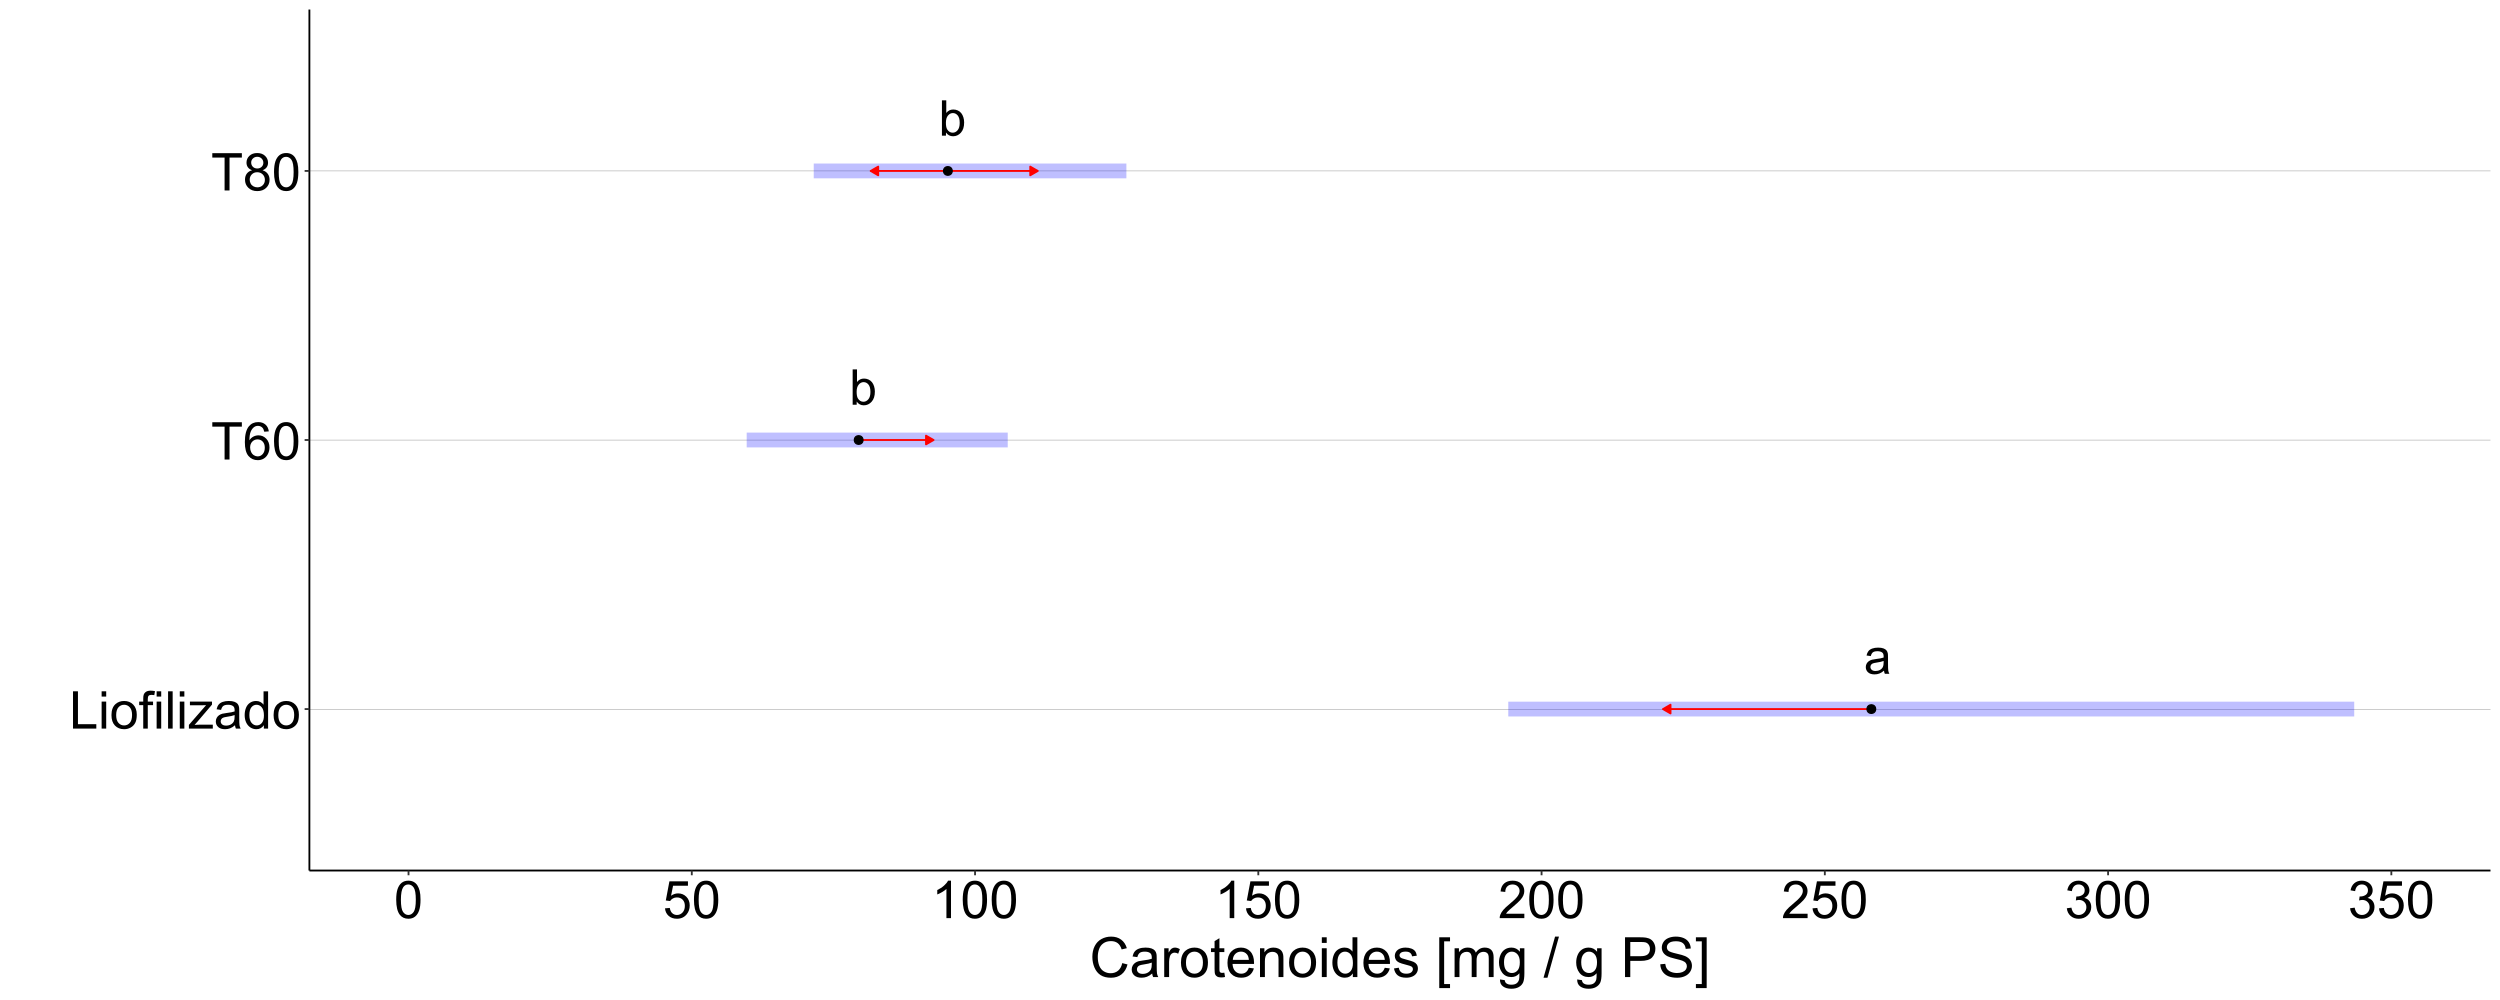 <?xml version="1.0" encoding="UTF-8"?>
<svg xmlns="http://www.w3.org/2000/svg" xmlns:xlink="http://www.w3.org/1999/xlink" width="1440" height="576" viewBox="0 0 1440 576">
<defs>
<g>
<g id="glyph-0-0">
<path d="M 11.504 -1.82 C 10.578 -1.031 9.688 -0.477 8.828 -0.152 C 7.973 0.172 7.055 0.332 6.07 0.332 C 4.449 0.332 3.203 -0.062 2.336 -0.855 C 1.465 -1.645 1.027 -2.656 1.027 -3.891 C 1.027 -4.613 1.191 -5.273 1.52 -5.871 C 1.852 -6.469 2.281 -6.945 2.812 -7.309 C 3.348 -7.668 3.945 -7.941 4.613 -8.129 C 5.102 -8.258 5.844 -8.383 6.836 -8.504 C 8.855 -8.742 10.34 -9.031 11.297 -9.363 C 11.305 -9.707 11.309 -9.926 11.309 -10.016 C 11.309 -11.035 11.074 -11.754 10.602 -12.172 C 9.961 -12.734 9.012 -13.02 7.754 -13.02 C 6.574 -13.02 5.707 -12.812 5.148 -12.398 C 4.586 -11.988 4.172 -11.258 3.902 -10.211 L 1.457 -10.543 C 1.68 -11.59 2.047 -12.438 2.555 -13.082 C 3.066 -13.723 3.801 -14.219 4.766 -14.566 C 5.73 -14.914 6.844 -15.086 8.113 -15.086 C 9.375 -15.086 10.398 -14.941 11.184 -14.645 C 11.973 -14.348 12.551 -13.973 12.922 -13.523 C 13.289 -13.074 13.551 -12.508 13.699 -11.824 C 13.781 -11.398 13.824 -10.629 13.824 -9.516 L 13.824 -6.184 C 13.824 -3.859 13.875 -2.387 13.984 -1.77 C 14.09 -1.156 14.301 -0.566 14.617 0 L 12.004 0 C 11.746 -0.52 11.578 -1.125 11.504 -1.82 M 11.297 -7.406 C 10.387 -7.035 9.027 -6.719 7.211 -6.461 C 6.184 -6.312 5.457 -6.145 5.027 -5.961 C 4.602 -5.773 4.273 -5.504 4.043 -5.148 C 3.812 -4.789 3.695 -4.395 3.695 -3.961 C 3.695 -3.293 3.949 -2.738 4.453 -2.293 C 4.957 -1.848 5.695 -1.625 6.668 -1.625 C 7.633 -1.625 8.488 -1.836 9.238 -2.258 C 9.988 -2.68 10.539 -3.254 10.891 -3.988 C 11.16 -4.551 11.297 -5.387 11.297 -6.488 Z M 11.297 -7.406 "/>
</g>
<g id="glyph-0-1">
<path d="M 4.184 0 L 1.863 0 L 1.863 -20.367 L 4.363 -20.367 L 4.363 -13.102 C 5.418 -14.426 6.766 -15.086 8.406 -15.086 C 9.312 -15.086 10.172 -14.906 10.98 -14.539 C 11.793 -14.172 12.461 -13.66 12.984 -12.996 C 13.508 -12.336 13.918 -11.535 14.211 -10.602 C 14.508 -9.664 14.656 -8.664 14.656 -7.598 C 14.656 -5.07 14.031 -3.117 12.781 -1.738 C 11.531 -0.355 10.031 0.332 8.281 0.332 C 6.539 0.332 5.172 -0.395 4.184 -1.848 L 4.184 0 M 4.152 -7.488 C 4.152 -5.719 4.395 -4.441 4.875 -3.652 C 5.664 -2.367 6.73 -1.723 8.07 -1.723 C 9.164 -1.723 10.109 -2.199 10.906 -3.148 C 11.703 -4.098 12.102 -5.512 12.102 -7.391 C 12.102 -9.316 11.719 -10.738 10.953 -11.656 C 10.191 -12.574 9.266 -13.031 8.184 -13.031 C 7.09 -13.031 6.145 -12.559 5.348 -11.609 C 4.551 -10.66 4.152 -9.285 4.152 -7.488 Z M 4.152 -7.488 "/>
</g>
<g id="glyph-1-0">
<path d="M 2.195 0 L 2.195 -21.477 L 5.039 -21.477 L 5.039 -2.535 L 15.617 -2.535 L 15.617 0 Z M 2.195 0 "/>
</g>
<g id="glyph-1-1">
<path d="M 1.992 -18.441 L 1.992 -21.477 L 4.629 -21.477 L 4.629 -18.441 L 1.992 -18.441 M 1.992 0 L 1.992 -15.555 L 4.629 -15.555 L 4.629 0 Z M 1.992 0 "/>
</g>
<g id="glyph-1-2">
<path d="M 0.996 -7.777 C 0.996 -10.66 1.797 -12.793 3.398 -14.18 C 4.734 -15.332 6.367 -15.906 8.289 -15.906 C 10.43 -15.906 12.176 -15.207 13.535 -13.805 C 14.891 -12.406 15.57 -10.469 15.57 -8 C 15.57 -5.996 15.27 -4.422 14.672 -3.273 C 14.07 -2.125 13.195 -1.234 12.047 -0.602 C 10.902 0.035 9.648 0.352 8.289 0.352 C 6.113 0.352 4.352 -0.348 3.012 -1.742 C 1.668 -3.141 0.996 -5.152 0.996 -7.777 M 3.707 -7.777 C 3.707 -5.785 4.141 -4.293 5.008 -3.305 C 5.879 -2.312 6.973 -1.816 8.289 -1.816 C 9.598 -1.816 10.688 -2.312 11.559 -3.312 C 12.426 -4.305 12.859 -5.824 12.859 -7.867 C 12.859 -9.789 12.426 -11.246 11.551 -12.238 C 10.676 -13.23 9.59 -13.727 8.289 -13.727 C 6.973 -13.727 5.879 -13.23 5.008 -12.246 C 4.141 -11.258 3.707 -9.77 3.707 -7.777 Z M 3.707 -7.777 "/>
</g>
<g id="glyph-1-3">
<path d="M 2.609 0 L 2.609 -13.508 L 0.277 -13.508 L 0.277 -15.555 L 2.609 -15.555 L 2.609 -17.211 C 2.609 -18.258 2.699 -19.031 2.887 -19.539 C 3.141 -20.223 3.586 -20.777 4.227 -21.203 C 4.867 -21.629 5.762 -21.84 6.914 -21.84 C 7.656 -21.84 8.477 -21.754 9.375 -21.578 L 8.98 -19.277 C 8.434 -19.375 7.914 -19.422 7.426 -19.422 C 6.625 -19.422 6.059 -19.254 5.727 -18.91 C 5.395 -18.57 5.23 -17.93 5.23 -16.992 L 5.23 -15.555 L 8.262 -15.555 L 8.262 -13.508 L 5.23 -13.508 L 5.23 0 Z M 2.609 0 "/>
</g>
<g id="glyph-1-4">
<path d="M 1.918 0 L 1.918 -21.477 L 4.555 -21.477 L 4.555 0 Z M 1.918 0 "/>
</g>
<g id="glyph-1-5">
<path d="M 0.586 0 L 0.586 -2.141 L 10.488 -13.508 C 9.363 -13.445 8.375 -13.418 7.516 -13.418 L 1.172 -13.418 L 1.172 -15.555 L 13.887 -15.555 L 13.887 -13.812 L 5.465 -3.941 L 3.836 -2.141 C 5.02 -2.227 6.129 -2.27 7.164 -2.27 L 14.355 -2.27 L 14.355 0 Z M 0.586 0 "/>
</g>
<g id="glyph-1-6">
<path d="M 12.129 -1.918 C 11.152 -1.09 10.211 -0.504 9.309 -0.16 C 8.406 0.18 7.438 0.352 6.402 0.352 C 4.691 0.352 3.379 -0.066 2.461 -0.902 C 1.543 -1.734 1.086 -2.801 1.086 -4.102 C 1.086 -4.863 1.258 -5.559 1.605 -6.188 C 1.949 -6.82 2.406 -7.324 2.965 -7.703 C 3.527 -8.086 4.16 -8.375 4.863 -8.57 C 5.379 -8.707 6.16 -8.836 7.207 -8.965 C 9.336 -9.219 10.902 -9.523 11.91 -9.875 C 11.918 -10.234 11.922 -10.465 11.922 -10.562 C 11.922 -11.637 11.676 -12.391 11.176 -12.832 C 10.504 -13.426 9.5 -13.727 8.172 -13.727 C 6.934 -13.727 6.02 -13.508 5.426 -13.074 C 4.836 -12.641 4.398 -11.871 4.117 -10.766 L 1.539 -11.117 C 1.773 -12.223 2.156 -13.113 2.695 -13.793 C 3.23 -14.469 4.008 -14.992 5.023 -15.359 C 6.039 -15.727 7.215 -15.906 8.555 -15.906 C 9.883 -15.906 10.961 -15.75 11.793 -15.438 C 12.621 -15.125 13.23 -14.734 13.625 -14.262 C 14.012 -13.785 14.285 -13.188 14.445 -12.465 C 14.531 -12.016 14.574 -11.207 14.574 -10.035 L 14.574 -6.52 C 14.574 -4.066 14.633 -2.516 14.742 -1.867 C 14.855 -1.219 15.078 -0.594 15.41 0 L 12.656 0 C 12.383 -0.547 12.207 -1.188 12.129 -1.918 M 11.91 -7.809 C 10.953 -7.418 9.516 -7.086 7.602 -6.812 C 6.52 -6.656 5.75 -6.48 5.305 -6.285 C 4.852 -6.09 4.508 -5.805 4.262 -5.426 C 4.02 -5.051 3.898 -4.633 3.898 -4.176 C 3.898 -3.473 4.164 -2.887 4.695 -2.418 C 5.227 -1.949 6.008 -1.715 7.031 -1.715 C 8.047 -1.715 8.949 -1.938 9.742 -2.379 C 10.531 -2.824 11.113 -3.434 11.484 -4.203 C 11.766 -4.801 11.91 -5.68 11.91 -6.84 Z M 11.91 -7.809 "/>
</g>
<g id="glyph-1-7">
<path d="M 12.07 0 L 12.07 -1.961 C 11.082 -0.422 9.633 0.352 7.719 0.352 C 6.48 0.352 5.34 0.008 4.301 -0.672 C 3.258 -1.355 2.453 -2.312 1.883 -3.539 C 1.312 -4.762 1.023 -6.172 1.023 -7.766 C 1.023 -9.316 1.285 -10.727 1.801 -11.988 C 2.32 -13.254 3.094 -14.223 4.133 -14.898 C 5.164 -15.57 6.324 -15.906 7.602 -15.906 C 8.539 -15.906 9.375 -15.711 10.109 -15.316 C 10.84 -14.918 11.434 -14.402 11.895 -13.77 L 11.895 -21.477 L 14.516 -21.477 L 14.516 0 L 12.07 0 M 3.734 -7.766 C 3.734 -5.773 4.156 -4.281 4.996 -3.297 C 5.836 -2.309 6.828 -1.816 7.969 -1.816 C 9.121 -1.816 10.102 -2.289 10.906 -3.23 C 11.711 -4.172 12.113 -5.609 12.113 -7.543 C 12.113 -9.672 11.703 -11.234 10.883 -12.23 C 10.062 -13.227 9.055 -13.727 7.852 -13.727 C 6.68 -13.727 5.699 -13.246 4.914 -12.289 C 4.129 -11.332 3.734 -9.824 3.734 -7.766 Z M 3.734 -7.766 "/>
</g>
<g id="glyph-1-8">
<path d="M 7.777 0 L 7.777 -18.941 L 0.703 -18.941 L 0.703 -21.477 L 17.727 -21.477 L 17.727 -18.941 L 10.621 -18.941 L 10.621 0 Z M 7.777 0 "/>
</g>
<g id="glyph-1-9">
<path d="M 14.926 -16.215 L 12.305 -16.012 C 12.07 -17.047 11.738 -17.797 11.309 -18.266 C 10.594 -19.02 9.715 -19.395 8.672 -19.395 C 7.832 -19.395 7.094 -19.16 6.461 -18.691 C 5.629 -18.086 4.977 -17.203 4.496 -16.039 C 4.02 -14.879 3.77 -13.223 3.75 -11.074 C 4.383 -12.039 5.16 -12.758 6.078 -13.227 C 6.996 -13.695 7.957 -13.93 8.965 -13.93 C 10.723 -13.93 12.219 -13.285 13.453 -11.988 C 14.691 -10.695 15.309 -9.023 15.309 -6.973 C 15.309 -5.625 15.016 -4.371 14.438 -3.215 C 13.855 -2.059 13.055 -1.172 12.039 -0.555 C 11.023 0.059 9.875 0.367 8.586 0.367 C 6.387 0.367 4.594 -0.441 3.207 -2.059 C 1.82 -3.676 1.129 -6.336 1.129 -10.047 C 1.129 -14.199 1.895 -17.215 3.43 -19.102 C 4.766 -20.742 6.566 -21.562 8.832 -21.562 C 10.523 -21.562 11.906 -21.09 12.984 -20.141 C 14.066 -19.195 14.711 -17.887 14.926 -16.215 M 4.16 -6.957 C 4.16 -6.051 4.352 -5.18 4.738 -4.352 C 5.125 -3.52 5.664 -2.887 6.359 -2.453 C 7.051 -2.02 7.777 -1.801 8.539 -1.801 C 9.652 -1.801 10.609 -2.25 11.41 -3.148 C 12.211 -4.047 12.613 -5.27 12.613 -6.812 C 12.613 -8.297 12.215 -9.465 11.426 -10.32 C 10.633 -11.176 9.641 -11.602 8.438 -11.602 C 7.246 -11.602 6.234 -11.176 5.406 -10.32 C 4.574 -9.465 4.16 -8.344 4.16 -6.957 Z M 4.16 -6.957 "/>
</g>
<g id="glyph-1-10">
<path d="M 1.246 -10.59 C 1.246 -13.129 1.508 -15.172 2.027 -16.723 C 2.551 -18.27 3.328 -19.461 4.359 -20.305 C 5.387 -21.141 6.684 -21.562 8.246 -21.562 C 9.398 -21.562 10.41 -21.332 11.281 -20.867 C 12.148 -20.402 12.867 -19.734 13.434 -18.859 C 14 -17.984 14.441 -16.922 14.766 -15.668 C 15.086 -14.41 15.25 -12.719 15.25 -10.59 C 15.25 -8.07 14.988 -6.039 14.473 -4.488 C 13.953 -2.941 13.18 -1.746 12.152 -0.902 C 11.121 -0.055 9.82 0.367 8.246 0.367 C 6.176 0.367 4.551 -0.375 3.367 -1.859 C 1.953 -3.648 1.246 -6.559 1.246 -10.59 M 3.953 -10.59 C 3.953 -7.066 4.367 -4.719 5.191 -3.551 C 6.02 -2.387 7.035 -1.801 8.246 -1.801 C 9.457 -1.801 10.477 -2.387 11.301 -3.559 C 12.125 -4.73 12.539 -7.074 12.539 -10.59 C 12.539 -14.125 12.125 -16.473 11.301 -17.637 C 10.477 -18.797 9.449 -19.379 8.219 -19.379 C 7.008 -19.379 6.039 -18.867 5.316 -17.844 C 4.41 -16.531 3.953 -14.117 3.953 -10.59 Z M 3.953 -10.59 "/>
</g>
<g id="glyph-1-11">
<path d="M 5.305 -11.645 C 4.207 -12.047 3.398 -12.617 2.871 -13.359 C 2.344 -14.102 2.078 -14.988 2.078 -16.023 C 2.078 -17.586 2.641 -18.902 3.766 -19.965 C 4.887 -21.031 6.383 -21.562 8.246 -21.562 C 10.121 -21.562 11.633 -21.02 12.773 -19.93 C 13.914 -18.84 14.488 -17.516 14.488 -15.953 C 14.488 -14.957 14.227 -14.09 13.703 -13.352 C 13.18 -12.613 12.387 -12.047 11.324 -11.645 C 12.641 -11.215 13.645 -10.523 14.332 -9.566 C 15.023 -8.609 15.367 -7.465 15.367 -6.137 C 15.367 -4.301 14.715 -2.758 13.418 -1.508 C 12.117 -0.258 10.41 0.367 8.289 0.367 C 6.172 0.367 4.461 -0.262 3.164 -1.516 C 1.863 -2.77 1.215 -4.336 1.215 -6.211 C 1.215 -7.605 1.57 -8.777 2.277 -9.719 C 2.984 -10.66 3.992 -11.305 5.305 -11.645 M 4.773 -16.113 C 4.773 -15.098 5.102 -14.266 5.758 -13.625 C 6.41 -12.977 7.262 -12.656 8.305 -12.656 C 9.32 -12.656 10.152 -12.977 10.805 -13.617 C 11.453 -14.254 11.777 -15.039 11.777 -15.969 C 11.777 -16.934 11.441 -17.746 10.773 -18.406 C 10.105 -19.066 9.273 -19.395 8.277 -19.395 C 7.27 -19.395 6.434 -19.07 5.773 -18.43 C 5.105 -17.781 4.773 -17.012 4.773 -16.113 M 3.926 -6.195 C 3.926 -5.445 4.105 -4.719 4.461 -4.016 C 4.816 -3.312 5.348 -2.766 6.051 -2.379 C 6.754 -1.996 7.508 -1.801 8.32 -1.801 C 9.578 -1.801 10.621 -2.207 11.441 -3.016 C 12.262 -3.828 12.672 -4.859 12.672 -6.109 C 12.672 -7.379 12.25 -8.426 11.402 -9.258 C 10.559 -10.086 9.5 -10.504 8.234 -10.504 C 6.992 -10.504 5.965 -10.094 5.148 -9.273 C 4.332 -8.453 3.926 -7.426 3.926 -6.195 Z M 3.926 -6.195 "/>
</g>
<g id="glyph-1-12">
<path d="M 1.246 -5.625 L 4.016 -5.859 C 4.219 -4.512 4.695 -3.5 5.441 -2.82 C 6.188 -2.141 7.09 -1.801 8.145 -1.801 C 9.414 -1.801 10.488 -2.281 11.367 -3.238 C 12.246 -4.195 12.688 -5.465 12.688 -7.047 C 12.688 -8.551 12.262 -9.734 11.418 -10.605 C 10.574 -11.473 9.469 -11.91 8.102 -11.91 C 7.25 -11.91 6.484 -11.715 5.801 -11.332 C 5.117 -10.945 4.578 -10.445 4.188 -9.828 L 1.715 -10.152 L 3.793 -21.18 L 14.473 -21.18 L 14.473 -18.664 L 5.902 -18.664 L 4.746 -12.891 C 6.035 -13.789 7.387 -14.238 8.805 -14.238 C 10.68 -14.238 12.262 -13.59 13.551 -12.289 C 14.84 -10.992 15.484 -9.32 15.484 -7.281 C 15.484 -5.336 14.918 -3.656 13.785 -2.242 C 12.406 -0.504 10.527 0.367 8.145 0.367 C 6.191 0.367 4.598 -0.18 3.363 -1.273 C 2.125 -2.367 1.422 -3.816 1.246 -5.625 Z M 1.246 -5.625 "/>
</g>
<g id="glyph-1-13">
<path d="M 11.176 0 L 8.539 0 L 8.539 -16.801 C 7.906 -16.195 7.074 -15.59 6.043 -14.984 C 5.012 -14.379 4.086 -13.926 3.266 -13.625 L 3.266 -16.172 C 4.742 -16.863 6.031 -17.703 7.133 -18.691 C 8.238 -19.676 9.02 -20.633 9.477 -21.562 L 11.176 -21.562 Z M 11.176 0 "/>
</g>
<g id="glyph-1-14">
<path d="M 15.102 -2.535 L 15.102 0 L 0.906 0 C 0.887 -0.633 0.992 -1.246 1.215 -1.832 C 1.578 -2.797 2.156 -3.75 2.953 -4.688 C 3.746 -5.625 4.898 -6.711 6.402 -7.938 C 8.734 -9.852 10.312 -11.371 11.133 -12.488 C 11.953 -13.605 12.363 -14.664 12.363 -15.66 C 12.363 -16.703 11.988 -17.586 11.242 -18.305 C 10.496 -19.02 9.523 -19.379 8.32 -19.379 C 7.051 -19.379 6.035 -19 5.273 -18.238 C 4.512 -17.477 4.125 -16.422 4.117 -15.074 L 1.406 -15.352 C 1.59 -17.375 2.289 -18.914 3.5 -19.973 C 4.711 -21.031 6.336 -21.562 8.379 -21.562 C 10.438 -21.562 12.07 -20.992 13.273 -19.848 C 14.473 -18.707 15.074 -17.289 15.074 -15.602 C 15.074 -14.742 14.898 -13.895 14.547 -13.066 C 14.195 -12.234 13.609 -11.363 12.797 -10.445 C 11.98 -9.527 10.625 -8.266 8.73 -6.664 C 7.148 -5.336 6.133 -4.438 5.684 -3.961 C 5.234 -3.488 4.863 -3.012 4.57 -2.535 Z M 15.102 -2.535 "/>
</g>
<g id="glyph-1-15">
<path d="M 1.258 -5.668 L 3.898 -6.02 C 4.199 -4.527 4.715 -3.449 5.441 -2.789 C 6.168 -2.133 7.055 -1.801 8.102 -1.801 C 9.34 -1.801 10.387 -2.23 11.242 -3.09 C 12.098 -3.949 12.523 -5.016 12.523 -6.285 C 12.523 -7.496 12.129 -8.492 11.336 -9.281 C 10.547 -10.066 9.539 -10.461 8.32 -10.461 C 7.82 -10.461 7.203 -10.359 6.461 -10.164 L 6.754 -12.48 C 6.93 -12.461 7.07 -12.453 7.18 -12.453 C 8.301 -12.453 9.312 -12.742 10.211 -13.328 C 11.109 -13.914 11.559 -14.82 11.559 -16.039 C 11.559 -17.008 11.23 -17.809 10.578 -18.441 C 9.922 -19.078 9.078 -19.395 8.043 -19.395 C 7.016 -19.395 6.16 -19.07 5.477 -18.43 C 4.793 -17.781 4.355 -16.816 4.16 -15.527 L 1.523 -15.996 C 1.844 -17.762 2.578 -19.133 3.719 -20.105 C 4.863 -21.078 6.285 -21.562 7.984 -21.562 C 9.156 -21.562 10.234 -21.312 11.219 -20.809 C 12.207 -20.305 12.961 -19.617 13.484 -18.75 C 14.008 -17.879 14.266 -16.957 14.266 -15.98 C 14.266 -15.055 14.02 -14.207 13.52 -13.445 C 13.023 -12.684 12.285 -12.078 11.309 -11.633 C 12.578 -11.336 13.562 -10.73 14.266 -9.809 C 14.969 -8.883 15.32 -7.73 15.32 -6.344 C 15.32 -4.469 14.637 -2.879 13.273 -1.574 C 11.902 -0.27 10.176 0.383 8.086 0.383 C 6.199 0.383 4.637 -0.18 3.391 -1.305 C 2.145 -2.426 1.438 -3.883 1.258 -5.668 Z M 1.258 -5.668 "/>
</g>
<g id="glyph-2-0">
<path d="M 18.812 -8.031 L 21.844 -7.266 C 21.207 -4.777 20.066 -2.879 18.414 -1.57 C 16.762 -0.262 14.746 0.391 12.359 0.391 C 9.891 0.391 7.883 -0.113 6.336 -1.117 C 4.789 -2.121 3.613 -3.578 2.805 -5.484 C 1.996 -7.391 1.594 -9.438 1.594 -11.625 C 1.594 -14.012 2.051 -16.09 2.961 -17.867 C 3.871 -19.645 5.168 -20.992 6.852 -21.914 C 8.535 -22.836 10.387 -23.297 12.406 -23.297 C 14.699 -23.297 16.625 -22.715 18.188 -21.547 C 19.75 -20.379 20.84 -18.738 21.453 -16.625 L 18.469 -15.922 C 17.938 -17.59 17.168 -18.801 16.156 -19.562 C 15.145 -20.324 13.875 -20.703 12.344 -20.703 C 10.582 -20.703 9.113 -20.281 7.93 -19.438 C 6.746 -18.594 5.918 -17.461 5.438 -16.039 C 4.957 -14.617 4.719 -13.152 4.719 -11.641 C 4.719 -9.691 5.004 -7.992 5.57 -6.539 C 6.137 -5.086 7.02 -4 8.219 -3.281 C 9.418 -2.562 10.715 -2.203 12.109 -2.203 C 13.809 -2.203 15.246 -2.691 16.422 -3.672 C 17.598 -4.652 18.395 -6.105 18.812 -8.031 Z M 18.812 -8.031 "/>
</g>
<g id="glyph-2-1">
<path d="M 12.938 -2.047 C 11.895 -1.16 10.895 -0.535 9.93 -0.172 C 8.965 0.191 7.934 0.375 6.828 0.375 C 5.004 0.375 3.605 -0.07 2.625 -0.961 C 1.645 -1.852 1.156 -2.988 1.156 -4.375 C 1.156 -5.188 1.34 -5.93 1.711 -6.602 C 2.082 -7.273 2.566 -7.812 3.164 -8.219 C 3.762 -8.625 4.438 -8.934 5.188 -9.141 C 5.738 -9.285 6.574 -9.426 7.688 -9.562 C 9.957 -9.832 11.629 -10.156 12.703 -10.531 C 12.715 -10.918 12.719 -11.16 12.719 -11.266 C 12.719 -12.41 12.453 -13.219 11.922 -13.688 C 11.203 -14.324 10.137 -14.641 8.719 -14.641 C 7.395 -14.641 6.418 -14.41 5.789 -13.945 C 5.16 -13.48 4.691 -12.66 4.391 -11.484 L 1.641 -11.859 C 1.891 -13.035 2.301 -13.988 2.875 -14.711 C 3.449 -15.434 4.277 -15.992 5.359 -16.383 C 6.441 -16.773 7.699 -16.969 9.125 -16.969 C 10.543 -16.969 11.691 -16.801 12.578 -16.469 C 13.465 -16.137 14.113 -15.715 14.531 -15.211 C 14.949 -14.707 15.238 -14.066 15.406 -13.297 C 15.5 -12.816 15.547 -11.953 15.547 -10.703 L 15.547 -6.953 C 15.547 -4.34 15.605 -2.684 15.727 -1.992 C 15.848 -1.301 16.082 -0.637 16.438 0 L 13.5 0 C 13.207 -0.582 13.02 -1.266 12.938 -2.047 M 12.703 -8.328 C 11.684 -7.91 10.152 -7.559 8.109 -7.266 C 6.953 -7.098 6.137 -6.91 5.656 -6.703 C 5.176 -6.496 4.809 -6.191 4.547 -5.789 C 4.285 -5.387 4.156 -4.941 4.156 -4.453 C 4.156 -3.703 4.441 -3.078 5.008 -2.578 C 5.574 -2.078 6.406 -1.828 7.5 -1.828 C 8.582 -1.828 9.547 -2.066 10.391 -2.539 C 11.234 -3.012 11.855 -3.66 12.25 -4.484 C 12.551 -5.121 12.703 -6.059 12.703 -7.297 Z M 12.703 -8.328 "/>
</g>
<g id="glyph-2-2">
<path d="M 2.078 0 L 2.078 -16.594 L 4.609 -16.594 L 4.609 -14.078 C 5.254 -15.254 5.852 -16.031 6.398 -16.406 C 6.945 -16.781 7.547 -16.969 8.203 -16.969 C 9.152 -16.969 10.113 -16.668 11.094 -16.062 L 10.125 -13.453 C 9.438 -13.859 8.75 -14.062 8.062 -14.062 C 7.449 -14.062 6.895 -13.879 6.406 -13.508 C 5.918 -13.137 5.566 -12.625 5.359 -11.969 C 5.047 -10.969 4.891 -9.875 4.891 -8.688 L 4.891 0 Z M 2.078 0 "/>
</g>
<g id="glyph-2-3">
<path d="M 1.062 -8.297 C 1.062 -11.371 1.918 -13.645 3.625 -15.125 C 5.051 -16.355 6.793 -16.969 8.844 -16.969 C 11.125 -16.969 12.988 -16.223 14.438 -14.727 C 15.887 -13.23 16.609 -11.168 16.609 -8.531 C 16.609 -6.395 16.289 -4.715 15.648 -3.492 C 15.008 -2.27 14.074 -1.316 12.852 -0.641 C 11.629 0.035 10.293 0.375 8.844 0.375 C 6.52 0.375 4.645 -0.371 3.211 -1.859 C 1.777 -3.348 1.062 -5.496 1.062 -8.297 M 3.953 -8.297 C 3.953 -6.172 4.418 -4.582 5.344 -3.523 C 6.27 -2.465 7.438 -1.938 8.844 -1.938 C 10.238 -1.938 11.402 -2.469 12.328 -3.531 C 13.254 -4.594 13.719 -6.215 13.719 -8.391 C 13.719 -10.441 13.254 -11.996 12.32 -13.055 C 11.387 -14.113 10.23 -14.641 8.844 -14.641 C 7.438 -14.641 6.27 -14.113 5.344 -13.062 C 4.418 -12.012 3.953 -10.422 3.953 -8.297 Z M 3.953 -8.297 "/>
</g>
<g id="glyph-2-4">
<path d="M 8.25 -2.516 L 8.656 -0.031 C 7.863 0.137 7.156 0.219 6.531 0.219 C 5.512 0.219 4.719 0.059 4.156 -0.266 C 3.594 -0.59 3.199 -1.012 2.969 -1.539 C 2.738 -2.066 2.625 -3.172 2.625 -4.859 L 2.625 -14.406 L 0.562 -14.406 L 0.562 -16.594 L 2.625 -16.594 L 2.625 -20.703 L 5.422 -22.391 L 5.422 -16.594 L 8.25 -16.594 L 8.25 -14.406 L 5.422 -14.406 L 5.422 -4.703 C 5.422 -3.902 5.473 -3.387 5.57 -3.156 C 5.668 -2.926 5.832 -2.746 6.055 -2.609 C 6.277 -2.473 6.598 -2.406 7.016 -2.406 C 7.328 -2.406 7.738 -2.441 8.25 -2.516 Z M 8.25 -2.516 "/>
</g>
<g id="glyph-2-5">
<path d="M 13.469 -5.344 L 16.375 -4.984 C 15.918 -3.285 15.066 -1.969 13.828 -1.031 C 12.59 -0.094 11.004 0.375 9.078 0.375 C 6.652 0.375 4.727 -0.371 3.305 -1.867 C 1.883 -3.363 1.172 -5.457 1.172 -8.156 C 1.172 -10.949 1.891 -13.113 3.328 -14.656 C 4.766 -16.199 6.629 -16.969 8.922 -16.969 C 11.141 -16.969 12.953 -16.215 14.359 -14.703 C 15.766 -13.191 16.469 -11.066 16.469 -8.328 C 16.469 -8.16 16.465 -7.91 16.453 -7.578 L 4.078 -7.578 C 4.184 -5.754 4.699 -4.359 5.625 -3.391 C 6.551 -2.422 7.707 -1.938 9.094 -1.938 C 10.125 -1.938 11.004 -2.207 11.734 -2.75 C 12.465 -3.293 13.043 -4.156 13.469 -5.344 M 4.234 -9.891 L 13.5 -9.891 C 13.375 -11.285 13.02 -12.332 12.438 -13.031 C 11.543 -14.113 10.379 -14.656 8.953 -14.656 C 7.66 -14.656 6.574 -14.223 5.695 -13.359 C 4.816 -12.496 4.328 -11.34 4.234 -9.891 Z M 4.234 -9.891 "/>
</g>
<g id="glyph-2-6">
<path d="M 2.109 0 L 2.109 -16.594 L 4.641 -16.594 L 4.641 -14.234 C 5.859 -16.059 7.621 -16.969 9.922 -16.969 C 10.922 -16.969 11.84 -16.789 12.68 -16.43 C 13.52 -16.07 14.145 -15.598 14.562 -15.016 C 14.98 -14.434 15.27 -13.738 15.438 -12.938 C 15.543 -12.418 15.594 -11.504 15.594 -10.203 L 15.594 0 L 12.781 0 L 12.781 -10.094 C 12.781 -11.238 12.672 -12.098 12.453 -12.664 C 12.234 -13.23 11.848 -13.684 11.289 -14.023 C 10.73 -14.363 10.078 -14.531 9.328 -14.531 C 8.129 -14.531 7.098 -14.152 6.227 -13.391 C 5.355 -12.629 4.922 -11.188 4.922 -9.062 L 4.922 0 Z M 2.109 0 "/>
</g>
<g id="glyph-2-7">
<path d="M 2.125 -19.672 L 2.125 -22.906 L 4.938 -22.906 L 4.938 -19.672 L 2.125 -19.672 M 2.125 0 L 2.125 -16.594 L 4.938 -16.594 L 4.938 0 Z M 2.125 0 "/>
</g>
<g id="glyph-2-8">
<path d="M 12.875 0 L 12.875 -2.094 C 11.824 -0.449 10.277 0.375 8.234 0.375 C 6.91 0.375 5.695 0.012 4.586 -0.719 C 3.477 -1.449 2.617 -2.465 2.008 -3.773 C 1.398 -5.082 1.094 -6.582 1.094 -8.281 C 1.094 -9.938 1.371 -11.441 1.922 -12.789 C 2.473 -14.137 3.301 -15.172 4.406 -15.891 C 5.512 -16.609 6.746 -16.969 8.109 -16.969 C 9.109 -16.969 10 -16.758 10.781 -16.336 C 11.562 -15.914 12.199 -15.363 12.688 -14.688 L 12.688 -22.906 L 15.484 -22.906 L 15.484 0 L 12.875 0 M 3.984 -8.281 C 3.984 -6.156 4.434 -4.566 5.328 -3.516 C 6.223 -2.465 7.281 -1.938 8.5 -1.938 C 9.73 -1.938 10.773 -2.441 11.633 -3.445 C 12.492 -4.449 12.922 -5.984 12.922 -8.047 C 12.922 -10.316 12.484 -11.984 11.609 -13.047 C 10.734 -14.109 9.656 -14.641 8.375 -14.641 C 7.125 -14.641 6.082 -14.129 5.242 -13.109 C 4.402 -12.09 3.984 -10.48 3.984 -8.281 Z M 3.984 -8.281 "/>
</g>
<g id="glyph-2-9">
<path d="M 0.984 -4.953 L 3.766 -5.391 C 3.922 -4.277 4.355 -3.422 5.07 -2.828 C 5.785 -2.234 6.781 -1.938 8.062 -1.938 C 9.355 -1.938 10.312 -2.199 10.938 -2.727 C 11.562 -3.254 11.875 -3.871 11.875 -4.578 C 11.875 -5.215 11.598 -5.715 11.047 -6.078 C 10.66 -6.328 9.703 -6.645 8.172 -7.031 C 6.109 -7.551 4.68 -8.004 3.883 -8.383 C 3.086 -8.762 2.48 -9.289 2.07 -9.961 C 1.66 -10.633 1.453 -11.375 1.453 -12.188 C 1.453 -12.926 1.621 -13.613 1.961 -14.242 C 2.301 -14.871 2.762 -15.395 3.344 -15.812 C 3.781 -16.137 4.379 -16.41 5.133 -16.633 C 5.887 -16.855 6.699 -16.969 7.562 -16.969 C 8.863 -16.969 10.008 -16.781 10.992 -16.406 C 11.977 -16.031 12.703 -15.523 13.172 -14.883 C 13.641 -14.242 13.965 -13.387 14.141 -12.312 L 11.391 -11.938 C 11.266 -12.793 10.902 -13.457 10.305 -13.938 C 9.707 -14.418 8.859 -14.656 7.766 -14.656 C 6.473 -14.656 5.551 -14.441 5 -14.016 C 4.449 -13.59 4.172 -13.09 4.172 -12.516 C 4.172 -12.152 4.285 -11.824 4.516 -11.531 C 4.746 -11.23 5.105 -10.98 5.594 -10.781 C 5.875 -10.676 6.703 -10.438 8.078 -10.062 C 10.066 -9.531 11.457 -9.098 12.242 -8.758 C 13.027 -8.418 13.645 -7.926 14.094 -7.281 C 14.543 -6.637 14.766 -5.832 14.766 -4.875 C 14.766 -3.938 14.492 -3.055 13.945 -2.227 C 13.398 -1.398 12.609 -0.758 11.578 -0.305 C 10.547 0.148 9.379 0.375 8.078 0.375 C 5.922 0.375 4.277 -0.074 3.148 -0.969 C 2.02 -1.863 1.297 -3.191 0.984 -4.953 Z M 0.984 -4.953 "/>
</g>
<g id="glyph-2-10">
</g>
<g id="glyph-2-11">
<path d="M 2.172 6.359 L 2.172 -22.906 L 8.375 -22.906 L 8.375 -20.578 L 4.984 -20.578 L 4.984 4.031 L 8.375 4.031 L 8.375 6.359 Z M 2.172 6.359 "/>
</g>
<g id="glyph-2-12">
<path d="M 2.109 0 L 2.109 -16.594 L 4.625 -16.594 L 4.625 -14.266 C 5.145 -15.078 5.84 -15.73 6.703 -16.227 C 7.566 -16.723 8.551 -16.969 9.656 -16.969 C 10.887 -16.969 11.895 -16.715 12.68 -16.203 C 13.465 -15.691 14.02 -14.98 14.344 -14.062 C 15.656 -16 17.363 -16.969 19.469 -16.969 C 21.113 -16.969 22.379 -16.512 23.266 -15.602 C 24.152 -14.691 24.594 -13.285 24.594 -11.391 L 24.594 0 L 21.797 0 L 21.797 -10.453 C 21.797 -11.578 21.707 -12.387 21.523 -12.883 C 21.34 -13.379 21.012 -13.777 20.531 -14.078 C 20.051 -14.379 19.488 -14.531 18.844 -14.531 C 17.676 -14.531 16.707 -14.145 15.938 -13.367 C 15.168 -12.59 14.781 -11.348 14.781 -9.641 L 14.781 0 L 11.969 0 L 11.969 -10.781 C 11.969 -12.031 11.738 -12.969 11.281 -13.594 C 10.824 -14.219 10.074 -14.531 9.031 -14.531 C 8.238 -14.531 7.508 -14.324 6.836 -13.906 C 6.164 -13.488 5.676 -12.879 5.375 -12.078 C 5.074 -11.277 4.922 -10.121 4.922 -8.609 L 4.922 0 Z M 2.109 0 "/>
</g>
<g id="glyph-2-13">
<path d="M 1.594 1.375 L 4.328 1.781 C 4.441 2.625 4.762 3.238 5.281 3.625 C 5.98 4.145 6.934 4.406 8.141 4.406 C 9.441 4.406 10.449 4.145 11.156 3.625 C 11.863 3.105 12.344 2.375 12.594 1.438 C 12.738 0.863 12.809 -0.34 12.797 -2.172 C 11.566 -0.723 10.035 0 8.203 0 C 5.922 0 4.156 -0.824 2.906 -2.469 C 1.656 -4.113 1.031 -6.09 1.031 -8.391 C 1.031 -9.973 1.316 -11.434 1.891 -12.773 C 2.465 -14.113 3.293 -15.145 4.383 -15.875 C 5.473 -16.605 6.75 -16.969 8.219 -16.969 C 10.176 -16.969 11.793 -16.176 13.062 -14.594 L 13.062 -16.594 L 15.656 -16.594 L 15.656 -2.25 C 15.656 0.332 15.395 2.164 14.867 3.242 C 14.34 4.32 13.508 5.172 12.367 5.797 C 11.227 6.422 9.824 6.734 8.156 6.734 C 6.176 6.734 4.578 6.289 3.359 5.398 C 2.141 4.508 1.551 3.168 1.594 1.375 M 3.922 -8.594 C 3.922 -6.418 4.355 -4.828 5.219 -3.828 C 6.082 -2.828 7.168 -2.328 8.469 -2.328 C 9.762 -2.328 10.844 -2.824 11.719 -3.82 C 12.594 -4.816 13.031 -6.375 13.031 -8.5 C 13.031 -10.531 12.582 -12.062 11.68 -13.094 C 10.777 -14.125 9.691 -14.641 8.422 -14.641 C 7.172 -14.641 6.109 -14.133 5.234 -13.117 C 4.359 -12.102 3.922 -10.594 3.922 -8.594 Z M 3.922 -8.594 "/>
</g>
<g id="glyph-2-14">
<path d="M 0 0.391 L 6.641 -23.297 L 8.891 -23.297 L 2.266 0.391 Z M 0 0.391 "/>
</g>
<g id="glyph-2-15">
<path d="M 2.469 0 L 2.469 -22.906 L 11.109 -22.906 C 12.629 -22.906 13.793 -22.832 14.594 -22.688 C 15.719 -22.5 16.66 -22.145 17.422 -21.617 C 18.184 -21.09 18.793 -20.355 19.258 -19.406 C 19.723 -18.457 19.953 -17.418 19.953 -16.281 C 19.953 -14.332 19.332 -12.684 18.094 -11.336 C 16.855 -9.988 14.613 -9.312 11.375 -9.312 L 5.5 -9.312 L 5.5 0 L 2.469 0 M 5.5 -12.016 L 11.422 -12.016 C 13.379 -12.016 14.77 -12.379 15.594 -13.109 C 16.418 -13.84 16.828 -14.863 16.828 -16.188 C 16.828 -17.145 16.586 -17.965 16.102 -18.648 C 15.617 -19.332 14.98 -19.781 14.188 -20 C 13.676 -20.137 12.734 -20.203 11.359 -20.203 L 5.5 -20.203 Z M 5.5 -12.016 "/>
</g>
<g id="glyph-2-16">
<path d="M 1.438 -7.359 L 4.297 -7.609 C 4.434 -6.465 4.746 -5.523 5.242 -4.789 C 5.738 -4.055 6.504 -3.461 7.547 -3.008 C 8.59 -2.555 9.762 -2.328 11.062 -2.328 C 12.219 -2.328 13.238 -2.5 14.125 -2.844 C 15.012 -3.188 15.668 -3.66 16.102 -4.258 C 16.535 -4.855 16.75 -5.512 16.75 -6.219 C 16.75 -6.938 16.543 -7.566 16.125 -8.102 C 15.707 -8.637 15.02 -9.09 14.062 -9.453 C 13.449 -9.691 12.09 -10.066 9.984 -10.57 C 7.879 -11.074 6.406 -11.551 5.562 -12 C 4.469 -12.574 3.652 -13.285 3.117 -14.133 C 2.582 -14.98 2.312 -15.934 2.312 -16.984 C 2.312 -18.141 2.641 -19.223 3.297 -20.227 C 3.953 -21.23 4.91 -21.996 6.172 -22.516 C 7.434 -23.035 8.832 -23.297 10.375 -23.297 C 12.074 -23.297 13.57 -23.023 14.867 -22.477 C 16.164 -21.93 17.16 -21.125 17.859 -20.062 C 18.559 -19 18.934 -17.797 18.984 -16.453 L 16.078 -16.234 C 15.922 -17.684 15.395 -18.777 14.492 -19.516 C 13.59 -20.254 12.262 -20.625 10.5 -20.625 C 8.668 -20.625 7.332 -20.289 6.492 -19.617 C 5.652 -18.945 5.234 -18.137 5.234 -17.188 C 5.234 -16.363 5.531 -15.688 6.125 -15.156 C 6.707 -14.625 8.23 -14.082 10.695 -13.523 C 13.16 -12.965 14.848 -12.48 15.766 -12.062 C 17.098 -11.449 18.082 -10.668 18.719 -9.727 C 19.355 -8.785 19.672 -7.699 19.672 -6.469 C 19.672 -5.25 19.324 -4.102 18.625 -3.023 C 17.926 -1.945 16.926 -1.105 15.617 -0.508 C 14.309 0.09 12.84 0.391 11.203 0.391 C 9.129 0.391 7.395 0.09 5.992 -0.516 C 4.59 -1.121 3.492 -2.027 2.695 -3.242 C 1.898 -4.457 1.48 -5.828 1.438 -7.359 Z M 1.438 -7.359 "/>
</g>
<g id="glyph-2-17">
<path d="M 6.812 6.359 L 0.609 6.359 L 0.609 4.031 L 4 4.031 L 4 -20.578 L 0.609 -20.578 L 0.609 -22.906 L 6.812 -22.906 Z M 6.812 6.359 "/>
</g>
</g>
<clipPath id="clip-0">
<path clip-rule="nonzero" d="M 178.211 5.48 L 1434.523 5.48 L 1434.523 501.422 L 178.211 501.422 Z M 178.211 5.48 "/>
</clipPath>
<clipPath id="clip-1">
<path clip-rule="nonzero" d="M 178.211 408 L 1434.523 408 L 1434.523 409 L 178.211 409 Z M 178.211 408 "/>
</clipPath>
<clipPath id="clip-2">
<path clip-rule="nonzero" d="M 178.211 253 L 1434.523 253 L 1434.523 254 L 178.211 254 Z M 178.211 253 "/>
</clipPath>
<clipPath id="clip-3">
<path clip-rule="nonzero" d="M 178.211 98 L 1434.523 98 L 1434.523 99 L 178.211 99 Z M 178.211 98 "/>
</clipPath>
</defs>
<rect x="-144" y="-57.6" width="1728" height="691.2" fill="rgb(100%, 100%, 100%)" fill-opacity="1"/>
<rect x="-144" y="-57.6" width="1728" height="691.2" fill="rgb(100%, 100%, 100%)" fill-opacity="1"/>
<path fill="none" stroke-width="1.067" stroke-linecap="round" stroke-linejoin="round" stroke="rgb(100%, 100%, 100%)" stroke-opacity="1" stroke-miterlimit="10" d="M 0 576 L 1440 576 L 1440 0 L 0 0 Z M 0 576 "/>
<g clip-path="url(#clip-0)">
<path fill-rule="nonzero" fill="rgb(100%, 100%, 100%)" fill-opacity="1" d="M 178.211 501.422 L 1434.523 501.422 L 1434.523 5.48 L 178.211 5.48 Z M 178.211 501.422 "/>
</g>
<g clip-path="url(#clip-1)">
<path fill="none" stroke-width="0.107" stroke-linecap="butt" stroke-linejoin="round" stroke="rgb(0%, 0%, 0%)" stroke-opacity="1" stroke-miterlimit="10" d="M 178.211 408.43 L 1434.52 408.43 "/>
</g>
<g clip-path="url(#clip-2)">
<path fill="none" stroke-width="0.107" stroke-linecap="butt" stroke-linejoin="round" stroke="rgb(0%, 0%, 0%)" stroke-opacity="1" stroke-miterlimit="10" d="M 178.211 253.449 L 1434.52 253.449 "/>
</g>
<g clip-path="url(#clip-3)">
<path fill="none" stroke-width="0.107" stroke-linecap="butt" stroke-linejoin="round" stroke="rgb(0%, 0%, 0%)" stroke-opacity="1" stroke-miterlimit="10" d="M 178.211 98.469 L 1434.52 98.469 "/>
</g>
<path fill="none" stroke-width="8.536" stroke-linecap="butt" stroke-linejoin="round" stroke="rgb(0%, 0%, 100%)" stroke-opacity="0.251" stroke-miterlimit="10" d="M 868.773 408.43 L 1356.031 408.43 "/>
<path fill="none" stroke-width="8.536" stroke-linecap="butt" stroke-linejoin="round" stroke="rgb(0%, 0%, 100%)" stroke-opacity="0.251" stroke-miterlimit="10" d="M 430.094 253.449 L 580.457 253.449 "/>
<path fill="none" stroke-width="8.536" stroke-linecap="butt" stroke-linejoin="round" stroke="rgb(0%, 0%, 100%)" stroke-opacity="0.251" stroke-miterlimit="10" d="M 468.715 98.469 L 648.801 98.469 "/>
<path fill="none" stroke-width="1.067" stroke-linecap="butt" stroke-linejoin="round" stroke="rgb(100%, 0%, 0%)" stroke-opacity="1" stroke-miterlimit="10" d="M 1077.887 408.43 L 957.863 408.43 "/>
<path fill-rule="nonzero" fill="rgb(100%, 0%, 0%)" fill-opacity="1" stroke-width="1.067" stroke-linecap="butt" stroke-linejoin="round" stroke="rgb(100%, 0%, 0%)" stroke-opacity="1" stroke-miterlimit="10" d="M 962.227 405.91 L 957.863 408.43 L 962.227 410.953 Z M 962.227 405.91 "/>
<path fill="none" stroke-width="1.067" stroke-linecap="butt" stroke-linejoin="round" stroke="rgb(100%, 0%, 0%)" stroke-opacity="1" stroke-miterlimit="10" d="M 545.973 98.469 L 501.5 98.469 "/>
<path fill-rule="nonzero" fill="rgb(100%, 0%, 0%)" fill-opacity="1" stroke-width="1.067" stroke-linecap="butt" stroke-linejoin="round" stroke="rgb(100%, 0%, 0%)" stroke-opacity="1" stroke-miterlimit="10" d="M 505.863 95.949 L 501.5 98.469 L 505.863 100.988 Z M 505.863 95.949 "/>
<path fill="none" stroke-width="1.067" stroke-linecap="butt" stroke-linejoin="round" stroke="rgb(100%, 0%, 0%)" stroke-opacity="1" stroke-miterlimit="10" d="M 494.594 253.449 L 537.746 253.449 "/>
<path fill-rule="nonzero" fill="rgb(100%, 0%, 0%)" fill-opacity="1" stroke-width="1.067" stroke-linecap="butt" stroke-linejoin="round" stroke="rgb(100%, 0%, 0%)" stroke-opacity="1" stroke-miterlimit="10" d="M 533.379 255.969 L 537.746 253.449 L 533.379 250.93 Z M 533.379 255.969 "/>
<path fill="none" stroke-width="1.067" stroke-linecap="butt" stroke-linejoin="round" stroke="rgb(100%, 0%, 0%)" stroke-opacity="1" stroke-miterlimit="10" d="M 545.973 98.469 L 597.773 98.469 "/>
<path fill-rule="nonzero" fill="rgb(100%, 0%, 0%)" fill-opacity="1" stroke-width="1.067" stroke-linecap="butt" stroke-linejoin="round" stroke="rgb(100%, 0%, 0%)" stroke-opacity="1" stroke-miterlimit="10" d="M 593.41 100.988 L 597.773 98.469 L 593.41 95.949 Z M 593.41 100.988 "/>
<path fill-rule="nonzero" fill="rgb(0%, 0%, 0%)" fill-opacity="1" stroke-width="0.709" stroke-linecap="round" stroke-linejoin="round" stroke="rgb(0%, 0%, 0%)" stroke-opacity="1" stroke-miterlimit="10" d="M 1080.375 408.43 C 1080.375 411.75 1075.398 411.75 1075.398 408.43 C 1075.398 405.113 1080.375 405.113 1080.375 408.43 "/>
<path fill-rule="nonzero" fill="rgb(0%, 0%, 0%)" fill-opacity="1" stroke-width="0.709" stroke-linecap="round" stroke-linejoin="round" stroke="rgb(0%, 0%, 0%)" stroke-opacity="1" stroke-miterlimit="10" d="M 497.082 253.449 C 497.082 256.77 492.105 256.77 492.105 253.449 C 492.105 250.133 497.082 250.133 497.082 253.449 "/>
<path fill-rule="nonzero" fill="rgb(0%, 0%, 0%)" fill-opacity="1" stroke-width="0.709" stroke-linecap="round" stroke-linejoin="round" stroke="rgb(0%, 0%, 0%)" stroke-opacity="1" stroke-miterlimit="10" d="M 548.461 98.469 C 548.461 101.785 543.484 101.785 543.484 98.469 C 543.484 95.152 548.461 95.152 548.461 98.469 "/>
<g fill="rgb(0%, 0%, 0%)" fill-opacity="1">
<use xlink:href="#glyph-0-0" x="1073.668" y="388.117"/>
</g>
<g fill="rgb(0%, 0%, 0%)" fill-opacity="1">
<use xlink:href="#glyph-0-1" x="489.27" y="233.137"/>
</g>
<g fill="rgb(0%, 0%, 0%)" fill-opacity="1">
<use xlink:href="#glyph-0-1" x="540.691" y="78.156"/>
</g>
<path fill="none" stroke-width="1.067" stroke-linecap="butt" stroke-linejoin="round" stroke="rgb(0%, 0%, 0%)" stroke-opacity="1" stroke-miterlimit="10" d="M 178.211 501.422 L 178.211 5.48 "/>
<g fill="rgb(0%, 0%, 0%)" fill-opacity="1">
<use xlink:href="#glyph-1-0" x="39.859" y="419.668"/>
<use xlink:href="#glyph-1-1" x="56.544" y="419.668"/>
<use xlink:href="#glyph-1-2" x="63.209" y="419.668"/>
<use xlink:href="#glyph-1-3" x="79.894" y="419.668"/>
<use xlink:href="#glyph-1-1" x="88.229" y="419.668"/>
<use xlink:href="#glyph-1-4" x="94.894" y="419.668"/>
<use xlink:href="#glyph-1-1" x="101.559" y="419.668"/>
<use xlink:href="#glyph-1-5" x="108.224" y="419.668"/>
<use xlink:href="#glyph-1-6" x="123.224" y="419.668"/>
<use xlink:href="#glyph-1-7" x="139.908" y="419.668"/>
<use xlink:href="#glyph-1-2" x="156.593" y="419.668"/>
</g>
<g fill="rgb(0%, 0%, 0%)" fill-opacity="1">
<use xlink:href="#glyph-1-8" x="121.582" y="264.688"/>
<use xlink:href="#glyph-1-9" x="139.907" y="264.688"/>
<use xlink:href="#glyph-1-10" x="156.592" y="264.688"/>
</g>
<g fill="rgb(0%, 0%, 0%)" fill-opacity="1">
<use xlink:href="#glyph-1-8" x="121.582" y="109.707"/>
<use xlink:href="#glyph-1-11" x="139.907" y="109.707"/>
<use xlink:href="#glyph-1-10" x="156.592" y="109.707"/>
</g>
<path fill="none" stroke-width="1.067" stroke-linecap="butt" stroke-linejoin="round" stroke="rgb(20%, 20%, 20%)" stroke-opacity="1" stroke-miterlimit="10" d="M 175.469 408.43 L 178.211 408.43 "/>
<path fill="none" stroke-width="1.067" stroke-linecap="butt" stroke-linejoin="round" stroke="rgb(20%, 20%, 20%)" stroke-opacity="1" stroke-miterlimit="10" d="M 175.469 253.449 L 178.211 253.449 "/>
<path fill="none" stroke-width="1.067" stroke-linecap="butt" stroke-linejoin="round" stroke="rgb(20%, 20%, 20%)" stroke-opacity="1" stroke-miterlimit="10" d="M 175.469 98.469 L 178.211 98.469 "/>
<path fill="none" stroke-width="1.067" stroke-linecap="butt" stroke-linejoin="round" stroke="rgb(0%, 0%, 0%)" stroke-opacity="1" stroke-miterlimit="10" d="M 178.211 501.422 L 1434.52 501.422 "/>
<path fill="none" stroke-width="1.067" stroke-linecap="butt" stroke-linejoin="round" stroke="rgb(20%, 20%, 20%)" stroke-opacity="1" stroke-miterlimit="10" d="M 235.312 504.16 L 235.312 501.422 "/>
<path fill="none" stroke-width="1.067" stroke-linecap="butt" stroke-linejoin="round" stroke="rgb(20%, 20%, 20%)" stroke-opacity="1" stroke-miterlimit="10" d="M 398.473 504.16 L 398.473 501.422 "/>
<path fill="none" stroke-width="1.067" stroke-linecap="butt" stroke-linejoin="round" stroke="rgb(20%, 20%, 20%)" stroke-opacity="1" stroke-miterlimit="10" d="M 561.629 504.16 L 561.629 501.422 "/>
<path fill="none" stroke-width="1.067" stroke-linecap="butt" stroke-linejoin="round" stroke="rgb(20%, 20%, 20%)" stroke-opacity="1" stroke-miterlimit="10" d="M 724.785 504.16 L 724.785 501.422 "/>
<path fill="none" stroke-width="1.067" stroke-linecap="butt" stroke-linejoin="round" stroke="rgb(20%, 20%, 20%)" stroke-opacity="1" stroke-miterlimit="10" d="M 887.945 504.16 L 887.945 501.422 "/>
<path fill="none" stroke-width="1.067" stroke-linecap="butt" stroke-linejoin="round" stroke="rgb(20%, 20%, 20%)" stroke-opacity="1" stroke-miterlimit="10" d="M 1051.102 504.16 L 1051.102 501.422 "/>
<path fill="none" stroke-width="1.067" stroke-linecap="butt" stroke-linejoin="round" stroke="rgb(20%, 20%, 20%)" stroke-opacity="1" stroke-miterlimit="10" d="M 1214.258 504.16 L 1214.258 501.422 "/>
<path fill="none" stroke-width="1.067" stroke-linecap="butt" stroke-linejoin="round" stroke="rgb(20%, 20%, 20%)" stroke-opacity="1" stroke-miterlimit="10" d="M 1377.414 504.16 L 1377.414 501.422 "/>
<g fill="rgb(0%, 0%, 0%)" fill-opacity="1">
<use xlink:href="#glyph-1-10" x="226.969" y="528.828"/>
</g>
<g fill="rgb(0%, 0%, 0%)" fill-opacity="1">
<use xlink:href="#glyph-1-12" x="381.789" y="528.828"/>
<use xlink:href="#glyph-1-10" x="398.474" y="528.828"/>
</g>
<g fill="rgb(0%, 0%, 0%)" fill-opacity="1">
<use xlink:href="#glyph-1-13" x="536.602" y="528.828"/>
<use xlink:href="#glyph-1-10" x="553.286" y="528.828"/>
<use xlink:href="#glyph-1-10" x="569.971" y="528.828"/>
</g>
<g fill="rgb(0%, 0%, 0%)" fill-opacity="1">
<use xlink:href="#glyph-1-13" x="699.758" y="528.828"/>
<use xlink:href="#glyph-1-12" x="716.442" y="528.828"/>
<use xlink:href="#glyph-1-10" x="733.127" y="528.828"/>
</g>
<g fill="rgb(0%, 0%, 0%)" fill-opacity="1">
<use xlink:href="#glyph-1-14" x="862.918" y="528.828"/>
<use xlink:href="#glyph-1-10" x="879.603" y="528.828"/>
<use xlink:href="#glyph-1-10" x="896.287" y="528.828"/>
</g>
<g fill="rgb(0%, 0%, 0%)" fill-opacity="1">
<use xlink:href="#glyph-1-14" x="1026.074" y="528.828"/>
<use xlink:href="#glyph-1-12" x="1042.759" y="528.828"/>
<use xlink:href="#glyph-1-10" x="1059.443" y="528.828"/>
</g>
<g fill="rgb(0%, 0%, 0%)" fill-opacity="1">
<use xlink:href="#glyph-1-15" x="1189.23" y="528.828"/>
<use xlink:href="#glyph-1-10" x="1205.915" y="528.828"/>
<use xlink:href="#glyph-1-10" x="1222.6" y="528.828"/>
</g>
<g fill="rgb(0%, 0%, 0%)" fill-opacity="1">
<use xlink:href="#glyph-1-15" x="1352.387" y="528.828"/>
<use xlink:href="#glyph-1-12" x="1369.071" y="528.828"/>
<use xlink:href="#glyph-1-10" x="1385.756" y="528.828"/>
</g>
<g fill="rgb(0%, 0%, 0%)" fill-opacity="1">
<use xlink:href="#glyph-2-0" x="627.605" y="562.785"/>
<use xlink:href="#glyph-2-1" x="650.715" y="562.785"/>
<use xlink:href="#glyph-2-2" x="668.512" y="562.785"/>
<use xlink:href="#glyph-2-3" x="679.168" y="562.785"/>
<use xlink:href="#glyph-2-4" x="696.965" y="562.785"/>
<use xlink:href="#glyph-2-5" x="705.855" y="562.785"/>
<use xlink:href="#glyph-2-6" x="723.652" y="562.785"/>
<use xlink:href="#glyph-2-3" x="741.449" y="562.785"/>
<use xlink:href="#glyph-2-7" x="759.246" y="562.785"/>
<use xlink:href="#glyph-2-8" x="766.355" y="562.785"/>
<use xlink:href="#glyph-2-5" x="784.152" y="562.785"/>
<use xlink:href="#glyph-2-9" x="801.949" y="562.785"/>
<use xlink:href="#glyph-2-10" x="817.949" y="562.785"/>
<use xlink:href="#glyph-2-11" x="826.84" y="562.785"/>
<use xlink:href="#glyph-2-12" x="835.73" y="562.785"/>
<use xlink:href="#glyph-2-13" x="862.387" y="562.785"/>
<use xlink:href="#glyph-2-10" x="880.184" y="562.785"/>
<use xlink:href="#glyph-2-14" x="889.074" y="562.785"/>
<use xlink:href="#glyph-2-10" x="897.965" y="562.785"/>
<use xlink:href="#glyph-2-13" x="906.855" y="562.785"/>
<use xlink:href="#glyph-2-10" x="924.652" y="562.785"/>
<use xlink:href="#glyph-2-15" x="933.543" y="562.785"/>
<use xlink:href="#glyph-2-16" x="954.887" y="562.785"/>
<use xlink:href="#glyph-2-17" x="976.23" y="562.785"/>
</g>
</svg>
